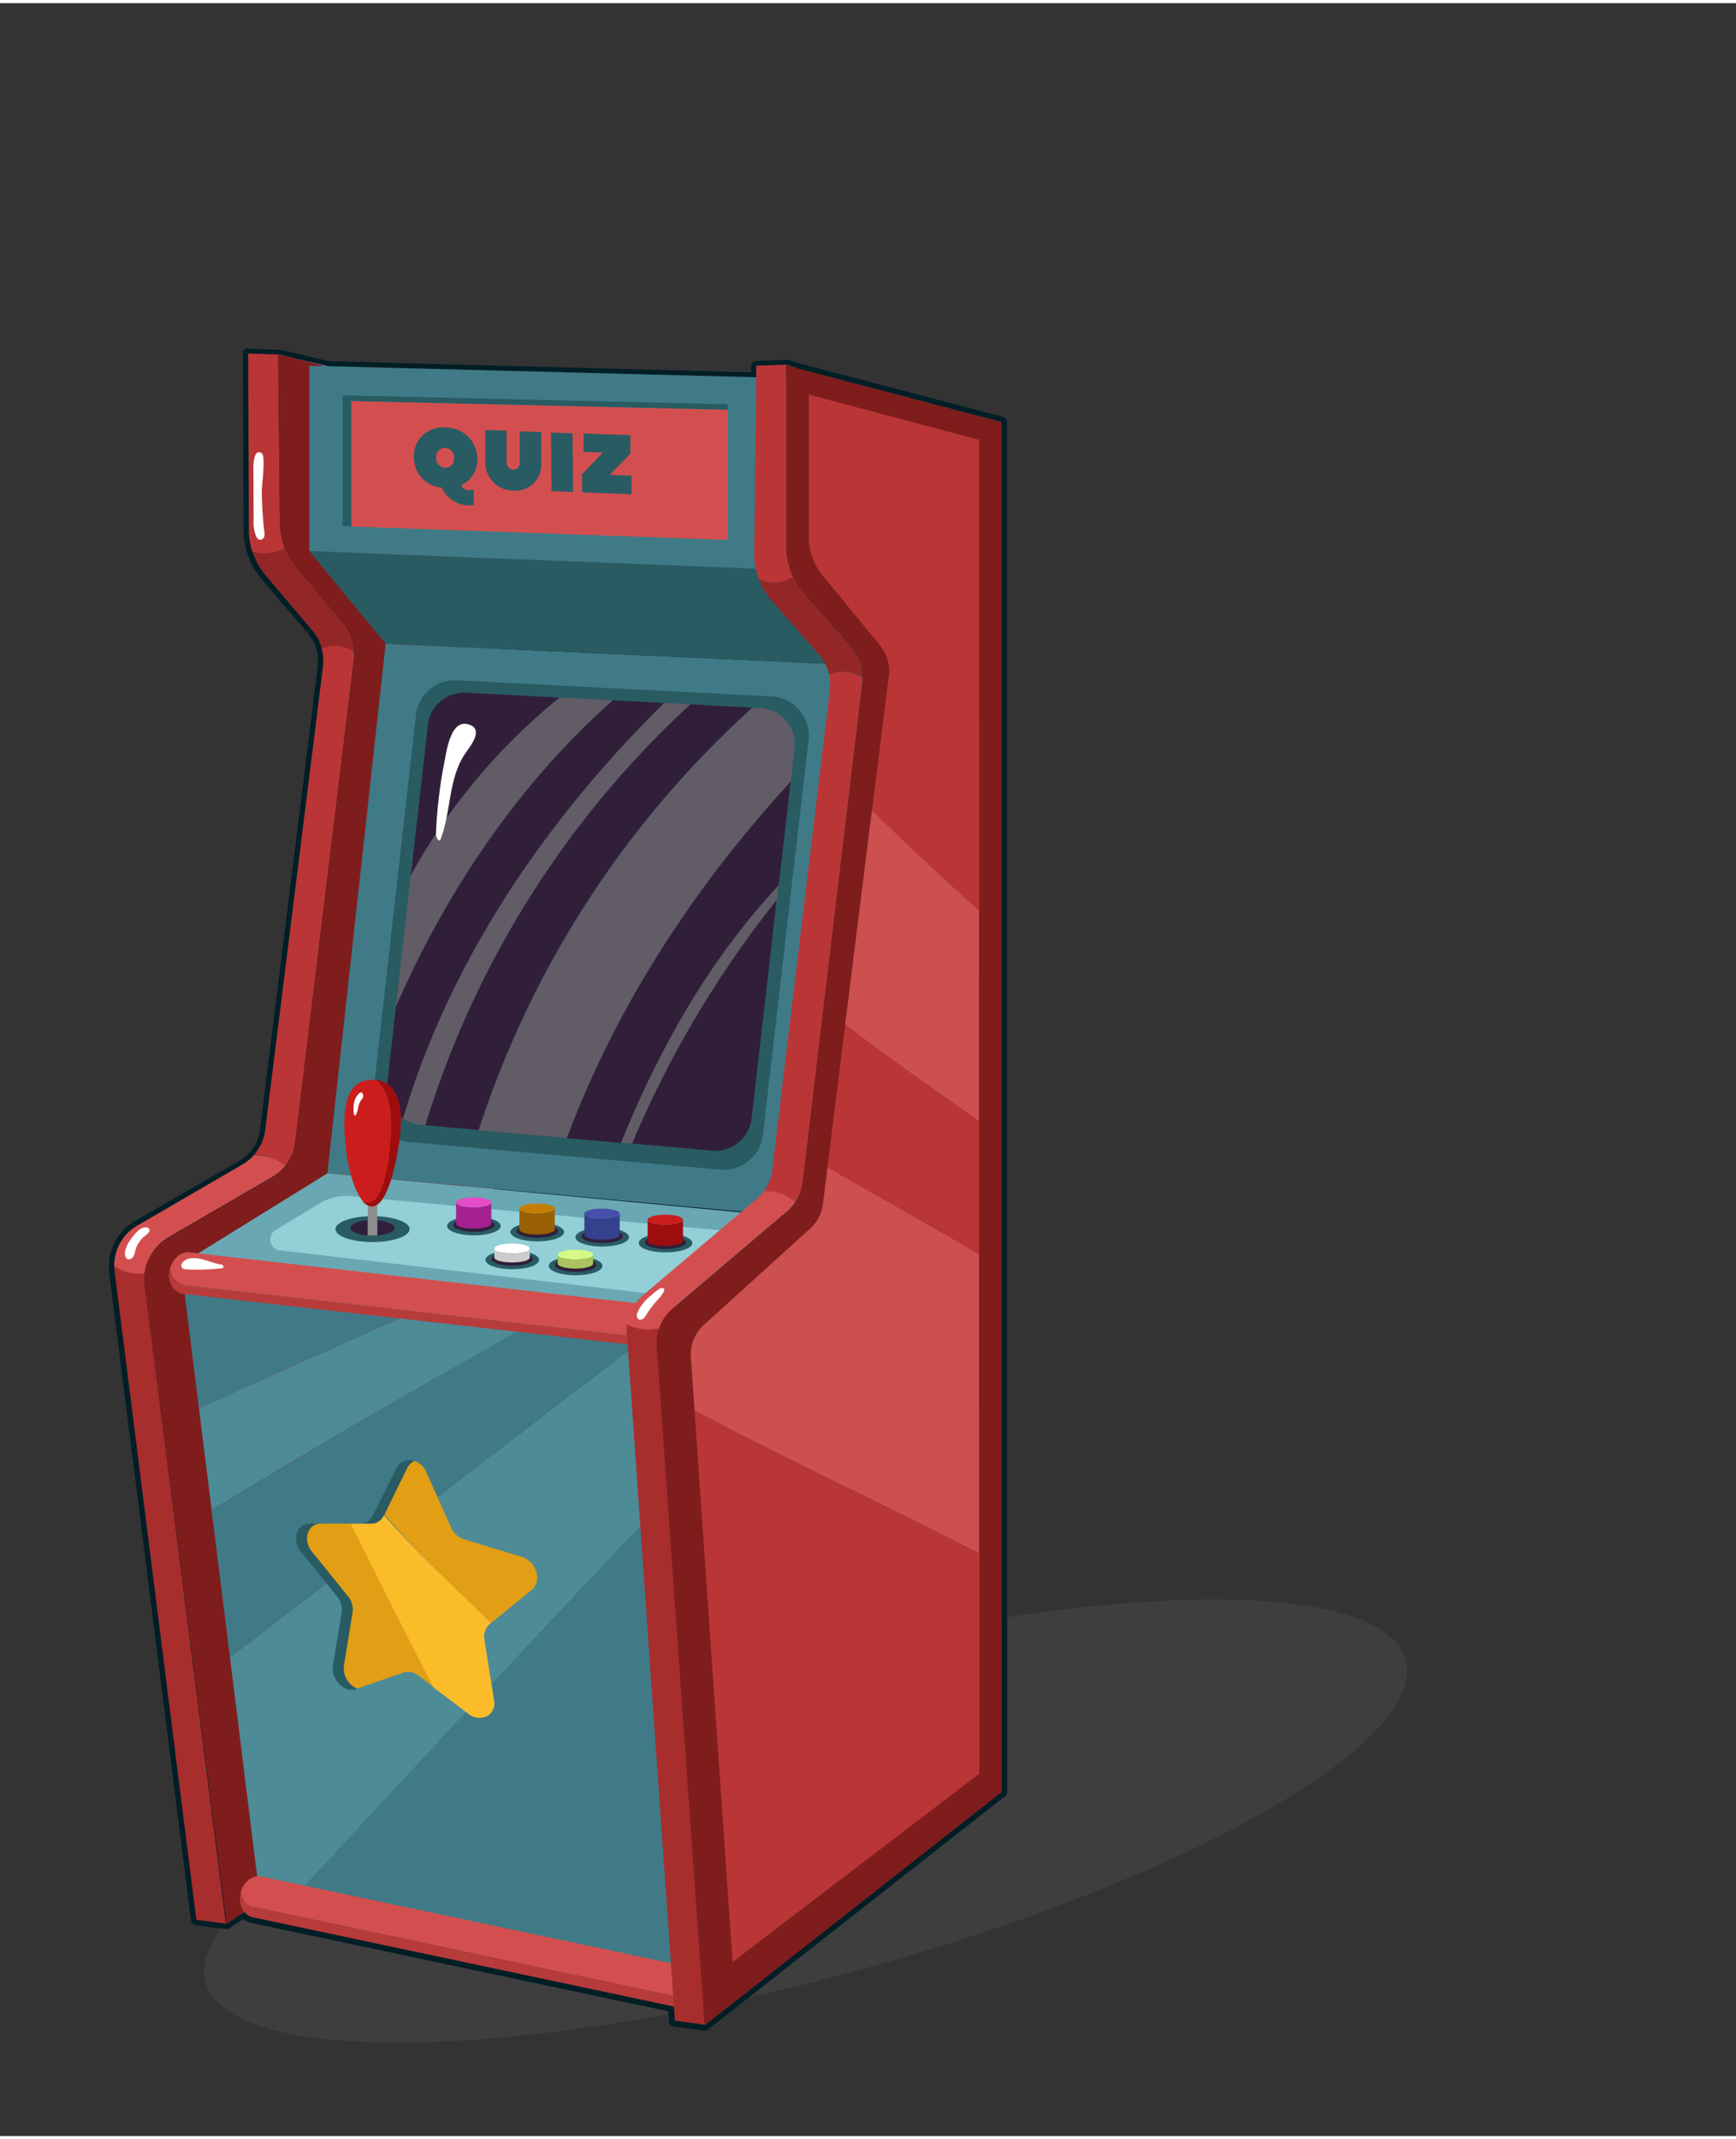 <svg id="Layer_1" data-name="Layer 1" xmlns="http://www.w3.org/2000/svg" width="164" height="202" viewBox="0 0 228 280"><rect x="0" y="0" width="228" height="280" fill="#333333" stroke="none"/><defs><style>.cls-1{opacity:0.25;}.cls-2{fill:#606060;}.cls-3{fill:#001e26;}.cls-4{fill:#93719e;}.cls-5{fill:#ba3636;}.cls-6{fill:#a82d2d;}.cls-7{fill:#d34f4f;}.cls-8{fill:#932727;}.cls-9{fill:#74547f;}.cls-10{fill:#7f1d1d;}.cls-11{fill:#407a87;}.cls-12{fill:#69a8b2;}.cls-13{fill:#4d8b96;}.cls-14{fill:#295b63;}.cls-15{fill:#92cfd6;}.cls-16{fill:#311f3a;}.cls-17{fill:#9e0d0d;}.cls-18{fill:#cc1d1d;}.cls-19{fill:#34418c;}.cls-20{fill:#4650aa;}.cls-21{fill:#a9c45f;}.cls-22{fill:#d5f985;}.cls-23{fill:#995f02;}.cls-24{fill:#c47e02;}.cls-25{fill:#a52192;}.cls-26{fill:#e54cc8;}.cls-27{fill:#ccc;}.cls-28{fill:#fff;}.cls-29{fill:#625c66;}.cls-30{fill:#8e8e8e;}.cls-31{fill:#b73b3b;}.cls-32{fill:#cc5050;}.cls-33{fill:#e29e14;}.cls-34{fill:#fabc29;}</style></defs><g class="cls-1"><path class="cls-2" d="M111.18,258.65c43.52-11.67,76.4-30.08,73.44-41.13S144,207,100.45,218.64,24.05,248.72,27,259.77,67.65,270.31,111.18,258.65Z"/></g><path class="cls-3" d="M104.9,48h0l-1.56-.49-4,.14,0,1.51L43.09,47.66,38.5,46.58l-.07,0-1.82-.43h-.08l.14,13.45-.14-13.45L32.59,46l.1,23.24a9.31,9.31,0,0,0,.47,2.82h0a9.39,9.39,0,0,0,1.74,3.1L41,82.33a6,6,0,0,1,1.25,2.38,4.24,4.24,0,0,1,4.28.45,6.13,6.13,0,0,0-.39-2c.05.12.1.24.14.37a6.21,6.21,0,0,1,.21,2.5l-5.69,46.7L46.5,86a5,5,0,0,0,0-.86,4.24,4.24,0,0,0-4.27-.45A6.05,6.05,0,0,1,42.43,87l-7.59,60.89a6.1,6.1,0,0,1-1.51,3.33,6.4,6.4,0,0,1,4.14,1.41h0a6.34,6.34,0,0,0-4.15-1.4,6.27,6.27,0,0,1-1.49,1.22l-13.77,8a6,6,0,0,0-2.24,2.23,6.1,6.1,0,0,0-.82,3.06h0a6.13,6.13,0,0,0,.05.74l10.74,85.16,4,.53.82-.63.05,0,0,0,1.39-.87a1.66,1.66,0,0,0,.32.33,2.22,2.22,0,0,0,1.08.43l55,11.65.13,1.86,3.87.54.05-.05h0v.1l39-30.61V55ZM19.56,164.68a6.52,6.52,0,0,0-.29.73A6.52,6.52,0,0,1,19.56,164.68Zm-.59,2c0-.07,0-.13,0-.2,0,.15,0,.3-.05.45,0-.09,0-.17,0-.25Zm.22-1a5.66,5.66,0,0,0-.13.56A5.66,5.66,0,0,1,19.19,165.65Zm78.14-6.9-32.46-3.07v0l32.56,3ZM64.87,190.42h0q8.77-6.76,17.6-13.47h0Q73.63,183.65,64.87,190.42ZM99.26,74.25,64.87,72.89h0l34.39,1.35ZM35.78,154.13a5.94,5.94,0,0,0,.81-.58A5.94,5.94,0,0,1,35.78,154.13Zm1-85.06c0,.09,0,.17,0,.26C36.84,69.24,36.82,69.15,36.81,69.07Zm.12.83c0,.09,0,.18.07.27C37,70.08,37,70,36.93,69.9Zm.2.82a1.83,1.83,0,0,1,.08.25A1.83,1.83,0,0,0,37.13,70.72Zm.3.87s0,0,0-.06l0,.09s0,0,0,0Zm.68,1.35h0Zm7.62,9.29a7.42,7.42,0,0,1,.41.85A8.32,8.32,0,0,0,45.73,82.23Zm-.61-.87a6.41,6.41,0,0,1,.52.73A6.41,6.41,0,0,0,45.12,81.36ZM37.9,152.05l-.1.17c-.08.12-.17.23-.26.35A6,6,0,0,0,37.9,152.05Zm.82-2.19c0,.16,0,.32-.09.47C38.67,150.18,38.69,150,38.72,149.86Zm-.18.78c0,.15-.1.3-.16.45C38.44,150.94,38.49,150.79,38.54,150.64Zm-.28.72c-.07.16-.15.32-.23.47C38.11,151.68,38.19,151.52,38.26,151.36Zm-1.51,2.06a6,6,0,0,0,.7-.73A6,6,0,0,1,36.75,153.42Zm-15.64,9.3c-.14.12-.28.24-.41.37C20.83,163,21,162.84,21.11,162.72Zm.83-.6a6.15,6.15,0,0,0-.62.42A6.15,6.15,0,0,1,21.94,162.12ZM20,164a7.1,7.1,0,0,0-.41.7,5.45,5.45,0,0,1,.35-.62Zm.51-.64a5,5,0,0,0-.35.43A5,5,0,0,1,20.5,163.31Zm-1.56,4a6.12,6.12,0,0,0,0,.74A6.12,6.12,0,0,1,18.94,167.34ZM62.19,256l26.2,5.55h0Z"/><path class="cls-3" d="M32.59,46l3.94.13.14,13.45-.14-13.45h.08l1.82.43.07,0,4.59,1.08L99.3,49.11l0-1.51,4-.14,1.56.49h0l26.68,7V234.83l-39,30.61v-.1h0l-.05.05-3.87-.54L88.49,263l-55-11.65a2.22,2.22,0,0,1-1.08-.43,1.66,1.66,0,0,1-.32-.33l-1.39.87,0,0-.05,0-.82.63-4-.53L15.05,166.46a6.13,6.13,0,0,1-.05-.74h0a6.1,6.1,0,0,1,.82-3.06,6,6,0,0,1,2.24-2.23l13.77-8a6.27,6.27,0,0,0,1.49-1.22h.3a6.4,6.4,0,0,1,3.85,1.41h0a6.45,6.45,0,0,0-3.87-1.41h-.27a6.1,6.1,0,0,0,1.51-3.33L42.43,87a6.05,6.05,0,0,0-.16-2.32A3.71,3.71,0,0,1,44,84.32a4.54,4.54,0,0,1,2.58.84,5,5,0,0,1,0,.86l-5.68,46.71L46.51,86a6.21,6.21,0,0,0-.21-2.5c0-.13-.09-.25-.14-.37a6.13,6.13,0,0,1,.39,2A4.52,4.52,0,0,0,44,84.32a3.71,3.71,0,0,0-1.69.39A6,6,0,0,0,41,82.33l-6.11-7.17a9.39,9.39,0,0,1-1.74-3.1h0a9.31,9.31,0,0,1-.47-2.82L32.59,46m4.24,23.2a.69.69,0,0,0,0,.13.69.69,0,0,1,0-.13s0-.09,0-.13,0,.08,0,.13m.11.75.06.22L36.94,70v0m.27,1a1.83,1.83,0,0,0-.08-.25,1.83,1.83,0,0,1,.08.25m.22.62h0s0,0,0,0l0-.09s0,0,0,.06m61.83,2.66h0L64.87,72.89h0l34.39,1.36M38.11,72.94h0m7.28,8.77c.09.12.17.25.25.38-.08-.13-.16-.26-.25-.38a3,3,0,0,0-.27-.35c.09.11.19.23.27.35m.59,1c.05.12.11.24.16.37,0-.13-.11-.25-.16-.37a5.39,5.39,0,0,0-.25-.48,5.39,5.39,0,0,1,.25.48M38.69,150l-.06.29.06-.29,0-.18,0,.18m-.24.87-.07.18.07-.18.09-.27-.09.27m-.3.69-.12.23.12-.23a1.75,1.75,0,0,0,.11-.24,1.75,1.75,0,0,1-.11.24m-.61,1c.09-.12.18-.23.26-.35l.1-.17a6,6,0,0,1-.36.52m-.09.12c-.07.08-.13.16-.2.23s-.33.34-.5.5c.17-.16.34-.32.5-.5s.13-.15.2-.23m-.86.86a4,4,0,0,1-.39.3l-.42.28.42-.28a4,4,0,0,0,.39-.3m60.74,5.2.1-.08-32.56-3v0l32.46,3.07m-76,3.79a6.15,6.15,0,0,1,.62-.42,6.15,6.15,0,0,0-.62.42m-.62.55c.13-.13.27-.25.41-.37-.14.12-.28.24-.41.37m-.55.65a5,5,0,0,1,.35-.43,5,5,0,0,0-.35.43m-.56.88v0A6.58,6.58,0,0,1,20,164l-.06.08c-.12.19-.24.39-.34.59m-.28.67h0l0,.1,0-.1h0a4.6,4.6,0,0,1,.25-.61,6.5,6.5,0,0,0-.25.61m-.24.84v0c0-.16.08-.32.12-.48,0,.16-.09.32-.12.48m-.06.35c0,.07,0,.13,0,.2h0a1.77,1.77,0,0,0,0,.23v0c0-.14,0-.29,0-.43m-.06,1.3,0,.3,0-.3c0-.15,0-.3,0-.44,0,.15,0,.29,0,.44m45.92,22.64q8.77-6.76,17.6-13.46h0q-8.84,6.7-17.6,13.47h0m23.52,71.17h0L62.19,256l26.2,5.55M15,165.72h0m4,1h0M32.59,45.3a.7.7,0,0,0-.49.2.71.71,0,0,0-.21.5L32,69.25a9.78,9.78,0,0,0,.51,3,.3.3,0,0,0,0,.1,9.61,9.61,0,0,0,1.84,3.23l6.11,7.17a5.49,5.49,0,0,1,1.09,2s0,0,0,.06A5.5,5.5,0,0,1,41.74,87l-7.59,60.88a5.44,5.44,0,0,1-1.34,3l0,0a5.71,5.71,0,0,1-1.3,1.05l-13.77,7.95a6.78,6.78,0,0,0-3.41,5.9,7.7,7.7,0,0,0,0,.83L25.09,251.7a.7.7,0,0,0,.6.61l4,.53h.09a.66.66,0,0,0,.42-.15l.8-.6,0,0,.05,0h0l.89-.56a2.79,2.79,0,0,0,1.39.56l54.42,11.53.1,1.34a.7.7,0,0,0,.6.65l3.68.5,0,0a.63.63,0,0,0,.3.07A.66.66,0,0,0,93,266l39-30.61a.7.7,0,0,0,.27-.55V55a.7.7,0,0,0-.52-.68l-26.68-7-1.54-.48a.52.52,0,0,0-.21,0h0l-4,.14a.69.69,0,0,0-.67.69v.8L43.18,47l-4.52-1.07h0l-1.84-.43a.44.44,0,0,0-.16,0h-.06l-3.94-.13Z"/><path class="cls-4" d="M60.94,51.88,38.43,46.56l22.51,5.95Z"/><path class="cls-5" d="M37.28,71.66l.15-.07a9.23,9.23,0,0,1-.67-3.36l-.23-22.1L32.59,46l.1,23.24a9.31,9.31,0,0,0,.47,2.82,5.76,5.76,0,0,0,4.12-.4Z"/><path class="cls-5" d="M46.5,86a5,5,0,0,0,0-.86,4.24,4.24,0,0,0-4.27-.45A6.05,6.05,0,0,1,42.43,87l-7.59,60.89a6.1,6.1,0,0,1-1.51,3.33,6.42,6.42,0,0,1,4.15,1.41,6,6,0,0,0,1.29-3.08Z"/><path class="cls-6" d="M15,165.72a6.13,6.13,0,0,0,.05.74l10.74,85.16,4,.52.87-.67-1,.6L19,168.12a5.78,5.78,0,0,1,0-1.44A5.72,5.72,0,0,1,15,165.72Z"/><path class="cls-7" d="M33.32,151.26a6,6,0,0,1-1.49,1.21l-13.77,8a6,6,0,0,0-2.24,2.23,6.1,6.1,0,0,0-.82,3.06,5.71,5.71,0,0,0,4,1,6.19,6.19,0,0,1,1-2.66A6.07,6.07,0,0,1,22,162.09l13.77-8a6.09,6.09,0,0,0,1.72-1.48A6.37,6.37,0,0,0,33.32,151.26Z"/><path class="cls-8" d="M39,74.15a9.57,9.57,0,0,1-1.55-2.56l-.15.07a5.85,5.85,0,0,1-4.11.4,9.31,9.31,0,0,0,1.74,3.1L41,82.33a6,6,0,0,1,1.25,2.38,4.24,4.24,0,0,1,4.28.45,6.17,6.17,0,0,0-1.46-3.85Z"/><path class="cls-9" d="M64.87,53.54l-3.93-1V228.36L30.67,251.48,64.87,230Z"/><path class="cls-10" d="M60.94,52.51,38.43,46.56l-1.82-.43h-.08l.23,22.1A9.27,9.27,0,0,0,39,74.16l6.11,7.17a6.29,6.29,0,0,1,1.2,2.2,6.21,6.21,0,0,1,.21,2.5l-7.74,63.55a6.11,6.11,0,0,1-3,4.56l-13.77,8a6.07,6.07,0,0,0-3,6l10.74,84,1-.6,30.27-23.12Z"/><path class="cls-11" d="M50.65,84.1,114.82,87l-9.89,72.33L43,153.62Z"/><path class="cls-12" d="M23.77,165.52,43,153.62l59.6,5.63-16,13.62Z"/><path class="cls-11" d="M59.5,169.48l-35.73-4,2.36,19C37.22,179.38,48.37,174.43,59.5,169.48Z"/><path class="cls-13" d="M74.07,171.09l-14.58-1.61c-11.12,5-22.27,9.9-33.36,15l1.67,13.36C43,188.64,58.4,179.62,74.07,171.09Z"/><path class="cls-13" d="M90.09,172.87l-2-.21C68.64,187.3,49.56,202.39,30.2,217.15l4,32.2,3.27.59C55.24,230.83,72.89,211.59,91,192.8Z"/><path class="cls-11" d="M91,192.8c-18.14,18.79-35.79,38-53.56,57.13l56.76,10.24Z"/><path class="cls-11" d="M88.13,172.66l-14.06-1.57c-15.68,8.52-31,17.55-46.28,26.77l2.41,19.29C49.56,202.39,68.64,187.3,88.13,172.66Z"/><path class="cls-14" d="M50.65,84.1,114.82,87l-9.89-12.57L40.62,71.93Z"/><path class="cls-11" d="M40.62,71.93l64.31,2.54V49.26L40.62,47.6Z"/><path class="cls-14" d="M60,88.89,101.33,91A5.13,5.13,0,0,1,105,92.85a5.09,5.09,0,0,1,1,1.83,5.22,5.22,0,0,1,.19,2.08l-6,51.89A5.15,5.15,0,0,1,98.3,152a5.22,5.22,0,0,1-3.7,1.14l-41-3.64a5.14,5.14,0,0,1-4.48-3.67,5.36,5.36,0,0,1-.18-2l5.69-50.39A5.15,5.15,0,0,1,60,88.89Z"/><path class="cls-15" d="M46.08,156.63l51.49,4.74-10,8.29-50.82-5.93a1.43,1.43,0,0,1-1.23-1.12,1.43,1.43,0,0,1,.65-1.53l5.74-3.48a6.93,6.93,0,0,1,4.19-1Z"/><path class="cls-14" d="M87.41,164c1.94,0,3.52-.55,3.52-1.23s-1.58-1.23-3.52-1.23-3.52.55-3.52,1.23S85.46,164,87.41,164Z"/><path class="cls-16" d="M87.41,163.56c1.5,0,2.72-.4,2.72-.89s-1.22-.89-2.72-.89-2.73.4-2.73.89S85.9,163.56,87.41,163.56Z"/><path class="cls-17" d="M87.38,160.35c-1.28,0-2.32-.29-2.32-.65v2.79c0,.36,1,.65,2.32.65s2.32-.29,2.32-.65v-2.8C89.7,160.06,88.66,160.35,87.38,160.35Z"/><path class="cls-18" d="M87.38,160.35c1.28,0,2.32-.29,2.32-.65s-1-.65-2.32-.65-2.32.29-2.32.65S86.1,160.35,87.38,160.35Z"/><path class="cls-14" d="M79.09,163.23c1.94,0,3.52-.55,3.52-1.23s-1.58-1.23-3.52-1.23-3.52.55-3.52,1.23S77.14,163.23,79.09,163.23Z"/><path class="cls-16" d="M79.09,162.77c1.5,0,2.72-.4,2.72-.89s-1.22-.89-2.72-.89-2.73.4-2.73.89S77.58,162.77,79.09,162.77Z"/><path class="cls-19" d="M79.07,159.55c-1.28,0-2.32-.29-2.32-.65v2.79c0,.36,1,.65,2.32.65s2.32-.29,2.32-.65V158.9C81.38,159.26,80.34,159.55,79.07,159.55Z"/><path class="cls-20" d="M79.06,159.55c1.28,0,2.32-.29,2.32-.65s-1-.65-2.32-.65-2.32.29-2.32.65S77.78,159.55,79.06,159.55Z"/><path class="cls-14" d="M75.6,167c2,0,3.52-.55,3.52-1.23s-1.57-1.23-3.52-1.23-3.52.55-3.52,1.23S73.66,167,75.6,167Z"/><path class="cls-16" d="M75.6,166.55c1.51,0,2.72-.4,2.72-.89s-1.21-.89-2.72-.89-2.72.4-2.72.89S74.1,166.55,75.6,166.55Z"/><path class="cls-21" d="M75.57,164.94c-1.28,0-2.32-.29-2.32-.65v1.18c0,.36,1,.65,2.32.65s2.33-.29,2.33-.65v-1.18C77.9,164.65,76.86,164.94,75.57,164.94Z"/><path class="cls-22" d="M75.57,164.94c1.29,0,2.33-.29,2.33-.65s-1-.65-2.33-.65-2.32.29-2.32.65S74.29,164.94,75.57,164.94Z"/><path class="cls-14" d="M70.56,162.55c2,0,3.52-.55,3.52-1.23s-1.57-1.23-3.52-1.23-3.52.55-3.52,1.23S68.62,162.55,70.56,162.55Z"/><path class="cls-16" d="M70.56,162.09c1.51,0,2.73-.39,2.73-.89s-1.22-.88-2.73-.88-2.72.39-2.72.88S69.06,162.09,70.56,162.09Z"/><path class="cls-23" d="M70.54,158.88c-1.28,0-2.32-.29-2.32-.65V161c0,.36,1,.65,2.32.65s2.32-.29,2.32-.65v-2.79C72.86,158.58,71.82,158.88,70.54,158.88Z"/><path class="cls-24" d="M70.54,158.88c1.28,0,2.32-.29,2.32-.65s-1-.65-2.32-.65-2.32.29-2.32.65S69.26,158.88,70.54,158.88Z"/><path class="cls-14" d="M62.24,161.76c1.95,0,3.52-.55,3.52-1.23s-1.57-1.23-3.52-1.23-3.52.55-3.52,1.23S60.3,161.76,62.24,161.76Z"/><path class="cls-16" d="M62.24,161.3c1.51,0,2.73-.4,2.73-.89s-1.22-.89-2.73-.89-2.72.4-2.72.89S60.74,161.3,62.24,161.3Z"/><path class="cls-25" d="M62.22,158.08c-1.28,0-2.32-.29-2.32-.65v2.79c0,.36,1,.65,2.32.65s2.32-.29,2.32-.65v-2.79C64.54,157.79,63.5,158.08,62.22,158.08Z"/><path class="cls-26" d="M62.22,158.08c1.28,0,2.32-.29,2.32-.65s-1-.65-2.32-.65-2.32.29-2.32.65S60.94,158.08,62.22,158.08Z"/><path class="cls-14" d="M67.28,166.21c2,0,3.52-.55,3.52-1.23s-1.57-1.23-3.52-1.23-3.52.55-3.52,1.23S65.34,166.21,67.28,166.21Z"/><path class="cls-16" d="M67.28,165.76c1.51,0,2.72-.4,2.72-.89s-1.21-.89-2.72-.89-2.72.4-2.72.89S65.78,165.76,67.28,165.76Z"/><path class="cls-27" d="M67.26,164.14c-1.29,0-2.33-.29-2.33-.65v1.18c0,.36,1,.65,2.33.65s2.32-.29,2.32-.65v-1.18C69.58,163.85,68.54,164.14,67.26,164.14Z"/><path class="cls-28" d="M67.26,164.14c1.28,0,2.32-.29,2.32-.65s-1-.65-2.32-.65-2.33.3-2.33.65S66,164.14,67.26,164.14Z"/><path class="cls-16" d="M61.19,90.52a4.8,4.8,0,0,0-5,4.26l-2.23,19.77A79,79,0,0,1,73.51,91.16Z"/><path class="cls-29" d="M73.51,91.16a78.63,78.63,0,0,0-19.58,23.4L52,131.73c6.62-15.13,16.14-29.29,28.51-40.21Z"/><path class="cls-16" d="M87.24,91.87l-6.74-.35C68.14,102.44,58.62,116.6,52,131.74l-1.15,10.18a4.77,4.77,0,0,0,.41,2.55,4.7,4.7,0,0,0,1.67,2C59.15,125.52,71.77,107.14,87.24,91.87Z"/><path class="cls-29" d="M90.67,92.05l-3.43-.19c-15.47,15.27-28.09,33.66-34.31,54.57a4.71,4.71,0,0,0,2.27.81l.66.06A124.67,124.67,0,0,1,90.67,92.05Z"/><path class="cls-16" d="M98.8,92.48l-8.13-.42a124.7,124.7,0,0,0-34.81,55.25l7,.62A127.84,127.84,0,0,1,98.8,92.48Z"/><path class="cls-29" d="M102.27,115.79c-9.06,9.7-15.73,21.46-20.72,33.79l1.5.13a136.17,136.17,0,0,1,19-32Z"/><path class="cls-16" d="M83.05,149.71l10.47.93a4.81,4.81,0,0,0,5.2-4.23L102,117.75a135.83,135.83,0,0,0-19,32Z"/><path class="cls-16" d="M102.27,115.79l1.58-13.65C91.29,115.81,80.9,131.59,74.43,149l7.12.64C86.54,137.25,93.21,125.49,102.27,115.79Z"/><path class="cls-29" d="M104.35,97.88a4.93,4.93,0,0,0-.18-1.95,4.76,4.76,0,0,0-.93-1.71,4.83,4.83,0,0,0-3.42-1.7l-1,0a127.9,127.9,0,0,0-35.93,55.45l11.56,1c6.48-17.36,16.86-33.14,29.42-46.81Z"/><path class="cls-14" d="M48.93,162.64c2.69,0,4.87-.77,4.87-1.7s-2.18-1.7-4.87-1.7-4.87.76-4.87,1.7S46.24,162.64,48.93,162.64Z"/><path class="cls-16" d="M46,160.78c0,.49,1,.89,2.27,1v-2C47,159.89,46,160.3,46,160.78Z"/><path class="cls-16" d="M51.83,160.78c0-.48-1-.89-2.28-1v2C50.85,161.67,51.83,161.27,51.83,160.78Z"/><path class="cls-30" d="M48.31,155.48v6.29c.2,0,.41,0,.62,0a4.22,4.22,0,0,0,.62,0v-6.29Z"/><path class="cls-17" d="M49.29,141.34c1.75,1.14,2.26,4.07,2,7.52-.32,4.7-1.27,8.45-2.88,8.58a1.36,1.36,0,0,1-.85-.24,1.75,1.75,0,0,0,1.29.77c1.62,0,2.87-3.67,3.56-8.33C53.09,145.27,52.46,141.62,49.29,141.34Z"/><path class="cls-18" d="M48.44,157.44c1.61-.13,2.56-3.89,2.88-8.58.23-3.44-.28-6.38-2-7.52l-.4,0c-3.52,0-4,3.78-3.56,8.36.35,3.48,1.2,6.25,2.26,7.52a1.36,1.36,0,0,0,.85.24Z"/><path class="cls-28" d="M46.59,144a4,4,0,0,0-.16,1.24,2.14,2.14,0,0,0,.06.62c0,.09.1.2.18.16s.06,0,.08-.08c.3-.55.25-1.25.59-1.78.16-.24.41-.49.36-.78C47.52,142.37,46.69,143.63,46.59,144Z"/><path class="cls-14" d="M95.57,53.39v-.74L45,51.48V68.67l1.13,0V52.24Z"/><path class="cls-7" d="M95.57,53.39,46.15,52.24V68.71l49.42,1.75Z"/><path class="cls-14" d="M60.55,63.25a1.11,1.11,0,0,0,.42.49,1.31,1.31,0,0,0,.61.21,2.35,2.35,0,0,0,.64-.09v2a4.48,4.48,0,0,1-1,.06A4.11,4.11,0,0,1,58,63.59a4,4,0,0,1-2.65-1.31,4.07,4.07,0,0,1-1-2.76,3.79,3.79,0,0,1,4.16-3.81,4.15,4.15,0,0,1,4.19,4.12,3.64,3.64,0,0,1-2.09,3.42Zm-2.1-4.88a1.17,1.17,0,0,0-1.17,1.26A1.28,1.28,0,0,0,58.46,61a1.16,1.16,0,0,0,1.17-1.26A1.28,1.28,0,0,0,58.45,58.37Z"/><path class="cls-14" d="M68.26,60.32l0-4.1,2.82.1,0,4.11A3.38,3.38,0,0,1,67.42,64a3.73,3.73,0,0,1-3.69-3.87l0-4.1,2.8.1,0,4.11a.94.94,0,0,0,.87,1A.85.85,0,0,0,68.26,60.32Z"/><path class="cls-14" d="M75.27,64.17l-2.84-.11-.06-7.69,2.83.1Z"/><path class="cls-14" d="M80.08,61.92l2.86.11,0,2.44-6.49-.25v0l0-2.38L79.17,59l-2.52-.09,0-2.42,6.14.23,0,2.43Z"/><path class="cls-28" d="M58.42,99.35a61.75,61.75,0,0,0-1.16,9.57c0,.43.11,1,.54,1,1.52-3.75,1-8.23,3.44-11.61.71-1,2.44-3.26,0-3.69C59.23,94.3,58.67,98,58.42,99.35Z"/><path class="cls-28" d="M33.31,67.82A4.92,4.92,0,0,0,33.64,70a.77.77,0,0,0,.19.28.66.66,0,0,0,.29.17.56.56,0,0,0,.36-.1.62.62,0,0,0,.22-.31,1.63,1.63,0,0,0,0-.76c-.19-1.72-.3-3.46-.32-5.2,0-.73.53-4.63,0-5-1.33-.84-1.09,2.64-1.09,3Z"/><path class="cls-31" d="M92.52,262.46,33.64,250a2.17,2.17,0,0,1-1.08-.43,2.24,2.24,0,0,1-.7-.94,3.32,3.32,0,0,1-.18-.83l-.09.27a3.46,3.46,0,0,0,.14,1.91,2.08,2.08,0,0,0,.7.93,2.14,2.14,0,0,0,1.08.44l58.87,12.47c.35-1.8.68-3.6,1-5.41h-.07C93,259.75,92.77,261.11,92.52,262.46Z"/><path class="cls-7" d="M33.64,250l58.88,12.47c.26-1.35.51-2.71.74-4.07l-59-12.48a2.2,2.2,0,0,0-.85.06,2.22,2.22,0,0,0-.76.4,3.33,3.33,0,0,0-1,1.43,3.75,3.75,0,0,0,.18.82,2.26,2.26,0,0,0,.7.94,2.17,2.17,0,0,0,1.08.43Z"/><path class="cls-31" d="M99,176.77l-74.79-8.48a2.13,2.13,0,0,1-1.08-.43,2.08,2.08,0,0,1-.7-.93,3.14,3.14,0,0,1-.17-.67,3.39,3.39,0,0,0,.15,1.84,2.08,2.08,0,0,0,.7.93,2.13,2.13,0,0,0,1.08.43L99,177.94l.61-5.44-.11,0Z"/><path class="cls-7" d="M24.24,168.29,99,176.77l.49-4.29L25,164a2.16,2.16,0,0,0-.84.07,2.11,2.11,0,0,0-.76.39,3.39,3.39,0,0,0-1.08,1.69.19.19,0,0,1,0,.08,3.14,3.14,0,0,0,.17.67,2.08,2.08,0,0,0,.7.93,2.13,2.13,0,0,0,1.08.43Z"/><path class="cls-5" d="M104.15,75.3a9.17,9.17,0,0,1-.9-4V47.52l1.65.44-1.57-.5-4,.14-.27,24.72a9.11,9.11,0,0,0,.6,3.27,4.31,4.31,0,0,0,2.29.48,4.39,4.39,0,0,0,2.21-.77Z"/><path class="cls-6" d="M82.36,173.44a6,6,0,0,0,0,1.64l6.28,89.77,3.87.54.05-.05-6.27-88.6a6.21,6.21,0,0,1,.31-2.8A6.06,6.06,0,0,1,82.36,173.44Z"/><path class="cls-7" d="M100.29,156a5.57,5.57,0,0,1-.94,1l-14.9,12.62a6.14,6.14,0,0,0-2.09,3.78,6.06,6.06,0,0,0,4.22.5,6.14,6.14,0,0,1,1.81-2.62l14.89-12.62a6,6,0,0,0,1.14-1.28A5.46,5.46,0,0,0,100.29,156Z"/><path class="cls-5" d="M113.22,89.26c0-.23,0-.46,0-.69a4.64,4.64,0,0,0-4.37-.44,6.21,6.21,0,0,1,.13,2.15l-7.55,62.83A6,6,0,0,1,100.3,156a5.49,5.49,0,0,1,4.13,1.39,6.22,6.22,0,0,0,1-2.66Z"/><path class="cls-8" d="M105.55,77.42a9.18,9.18,0,0,1-1.39-2.11,4.45,4.45,0,0,1-4.51.29,9.17,9.17,0,0,0,1.7,2.83l6.21,7.1a6.1,6.1,0,0,1,1.34,2.6,4.57,4.57,0,0,1,4.37.44,6.15,6.15,0,0,0-1.52-4Z"/><path class="cls-10" d="M104.9,48l-1.65-.44V71.31a9.21,9.21,0,0,0,2.29,6.11l6.21,7.09A6.32,6.32,0,0,1,113,86.73a6.19,6.19,0,0,1,.23,2.53l-7.82,65.5a6.08,6.08,0,0,1-2.12,3.94L88.39,171.32a6.11,6.11,0,0,0-1.75,2.45,6.25,6.25,0,0,0-.37,3l6.27,88.6v.1l39-30.61V55Z"/><path class="cls-5" d="M128.59,57.33l-22.36-5.94V70.08a8,8,0,0,0,2,5.28l7.24,8.81a5.31,5.31,0,0,1,1.27,4.11l-2.2,17.66q6.84,6.8,14.08,13.18Z"/><path class="cls-32" d="M128.59,119.12q-7.2-6.41-14.07-13.18L111,134.1c5.74,4.39,11.65,8.54,17.57,12.68Z"/><path class="cls-5" d="M128.59,146.78c-5.92-4.14-11.84-8.3-17.57-12.69l-2.34,18.75c6.64,3.81,13.32,7.53,19.91,11.42Z"/><path class="cls-32" d="M128.59,164.26c-6.59-3.89-13.27-7.61-19.91-11.42l-.59,4.76a5.28,5.28,0,0,1-1.83,3.4L92.59,173.38a5.37,5.37,0,0,0-1.51,2.11,5.29,5.29,0,0,0-.32,2.58l.46,6.68c12.28,6.55,25,12.38,37.38,18.79Z"/><path class="cls-5" d="M91.22,184.75l5,72.4,32.41-24.73V203.54C116.21,197.13,103.5,191.3,91.22,184.75Z"/><path class="cls-28" d="M83.79,171.73a1.32,1.32,0,0,0-.15.58.47.47,0,0,0,.08.29.53.53,0,0,0,.21.21.55.55,0,0,0,.31,0,.57.57,0,0,0,.28-.14,1.89,1.89,0,0,0,.38-.5,13.19,13.19,0,0,1,1.52-2,4.68,4.68,0,0,0,.75-1c.25-.48-.17-.56-.5-.42a5.57,5.57,0,0,0-1.06.82A6.25,6.25,0,0,0,83.79,171.73Z"/><path class="cls-28" d="M17.11,162.37a3.73,3.73,0,0,0-.68,1.52c-.07.35,0,.81.33,1a.67.67,0,0,0,.74-.33,3,3,0,0,0,.28-.83,3.56,3.56,0,0,1,1.08-1.75c.22-.19.84-.57.77-.93s-.42-.37-.65-.33C18.28,160.77,17.48,161.84,17.11,162.37Z"/><path class="cls-28" d="M24.17,165.13c-.25.18-.46.54-.3.82s.44.26.7.28a26.87,26.87,0,0,0,4.57-.16.37.37,0,0,0,.2-.07.25.25,0,0,0,0-.17.24.24,0,0,0-.09-.15.68.68,0,0,0-.34-.11C27.58,165.36,25.44,164.14,24.17,165.13Z"/><path class="cls-14" d="M45.18,218.24l1.14-7a2.7,2.7,0,0,0-.08-1.13,2.83,2.83,0,0,0-.53-1L41,203.25c-1.21-1.5-.54-3.64,1.14-3.65l6.65,0a1.9,1.9,0,0,0,1-.27,1.71,1.71,0,0,0,.66-.75l3.09-6.23a1.89,1.89,0,0,1,1-.92,1.94,1.94,0,0,0-2.49.92l-3.1,6.23a1.64,1.64,0,0,1-.66.74,1.82,1.82,0,0,1-1,.28l-6.66,0c-1.68,0-2.34,2.15-1.14,3.65l4.77,5.89a2.74,2.74,0,0,1,.61,2.13l-1.14,7c-.29,1.79,1.52,3.61,3.08,3.07l.16-.06A2.9,2.9,0,0,1,45.18,218.24Z"/><path class="cls-33" d="M42.08,199.61c-1.67,0-2.34,2.15-1.13,3.65l4.76,5.88a2.66,2.66,0,0,1,.52,1,2.5,2.5,0,0,1,.08,1.12l-1.13,7a2.91,2.91,0,0,0,1.73,3l6-2.08a2,2,0,0,1,1.38,0,3,3,0,0,1,.7.39l1.94,1.48C53.25,214,49.68,206.8,46.09,199.6Z"/><path class="cls-33" d="M64.47,212.67l5.34-4.34c1.46-1.18.65-3.79-1.36-4.39l-7.53-2.28a2.84,2.84,0,0,1-1-.59,2.8,2.8,0,0,1-.7-1l-3.24-7.25a2.51,2.51,0,0,0-.6-.87,2.75,2.75,0,0,0-.9-.57,1.88,1.88,0,0,0-1,.93l-3,6.12.9,1C55.54,204.19,60.15,208.3,64.47,212.67Z"/><path class="cls-34" d="M63.62,214.82a2.11,2.11,0,0,1,.68-2l.18-.14c-4.32-4.37-8.94-8.48-13.16-13.19q-.45-.53-.9-1l-.05.11a1.82,1.82,0,0,1-.66.74,1.72,1.72,0,0,1-1,.27l-2.65,0c3.59,7.19,7.16,14.34,10.85,21.48l4.55,3.45a2.35,2.35,0,0,0,2.31.43,1.93,1.93,0,0,0,1.11-2.24Z"/><path class="cls-9" d="M38.43,46.56l-1.9-.5v.07h.08Z"/></svg>